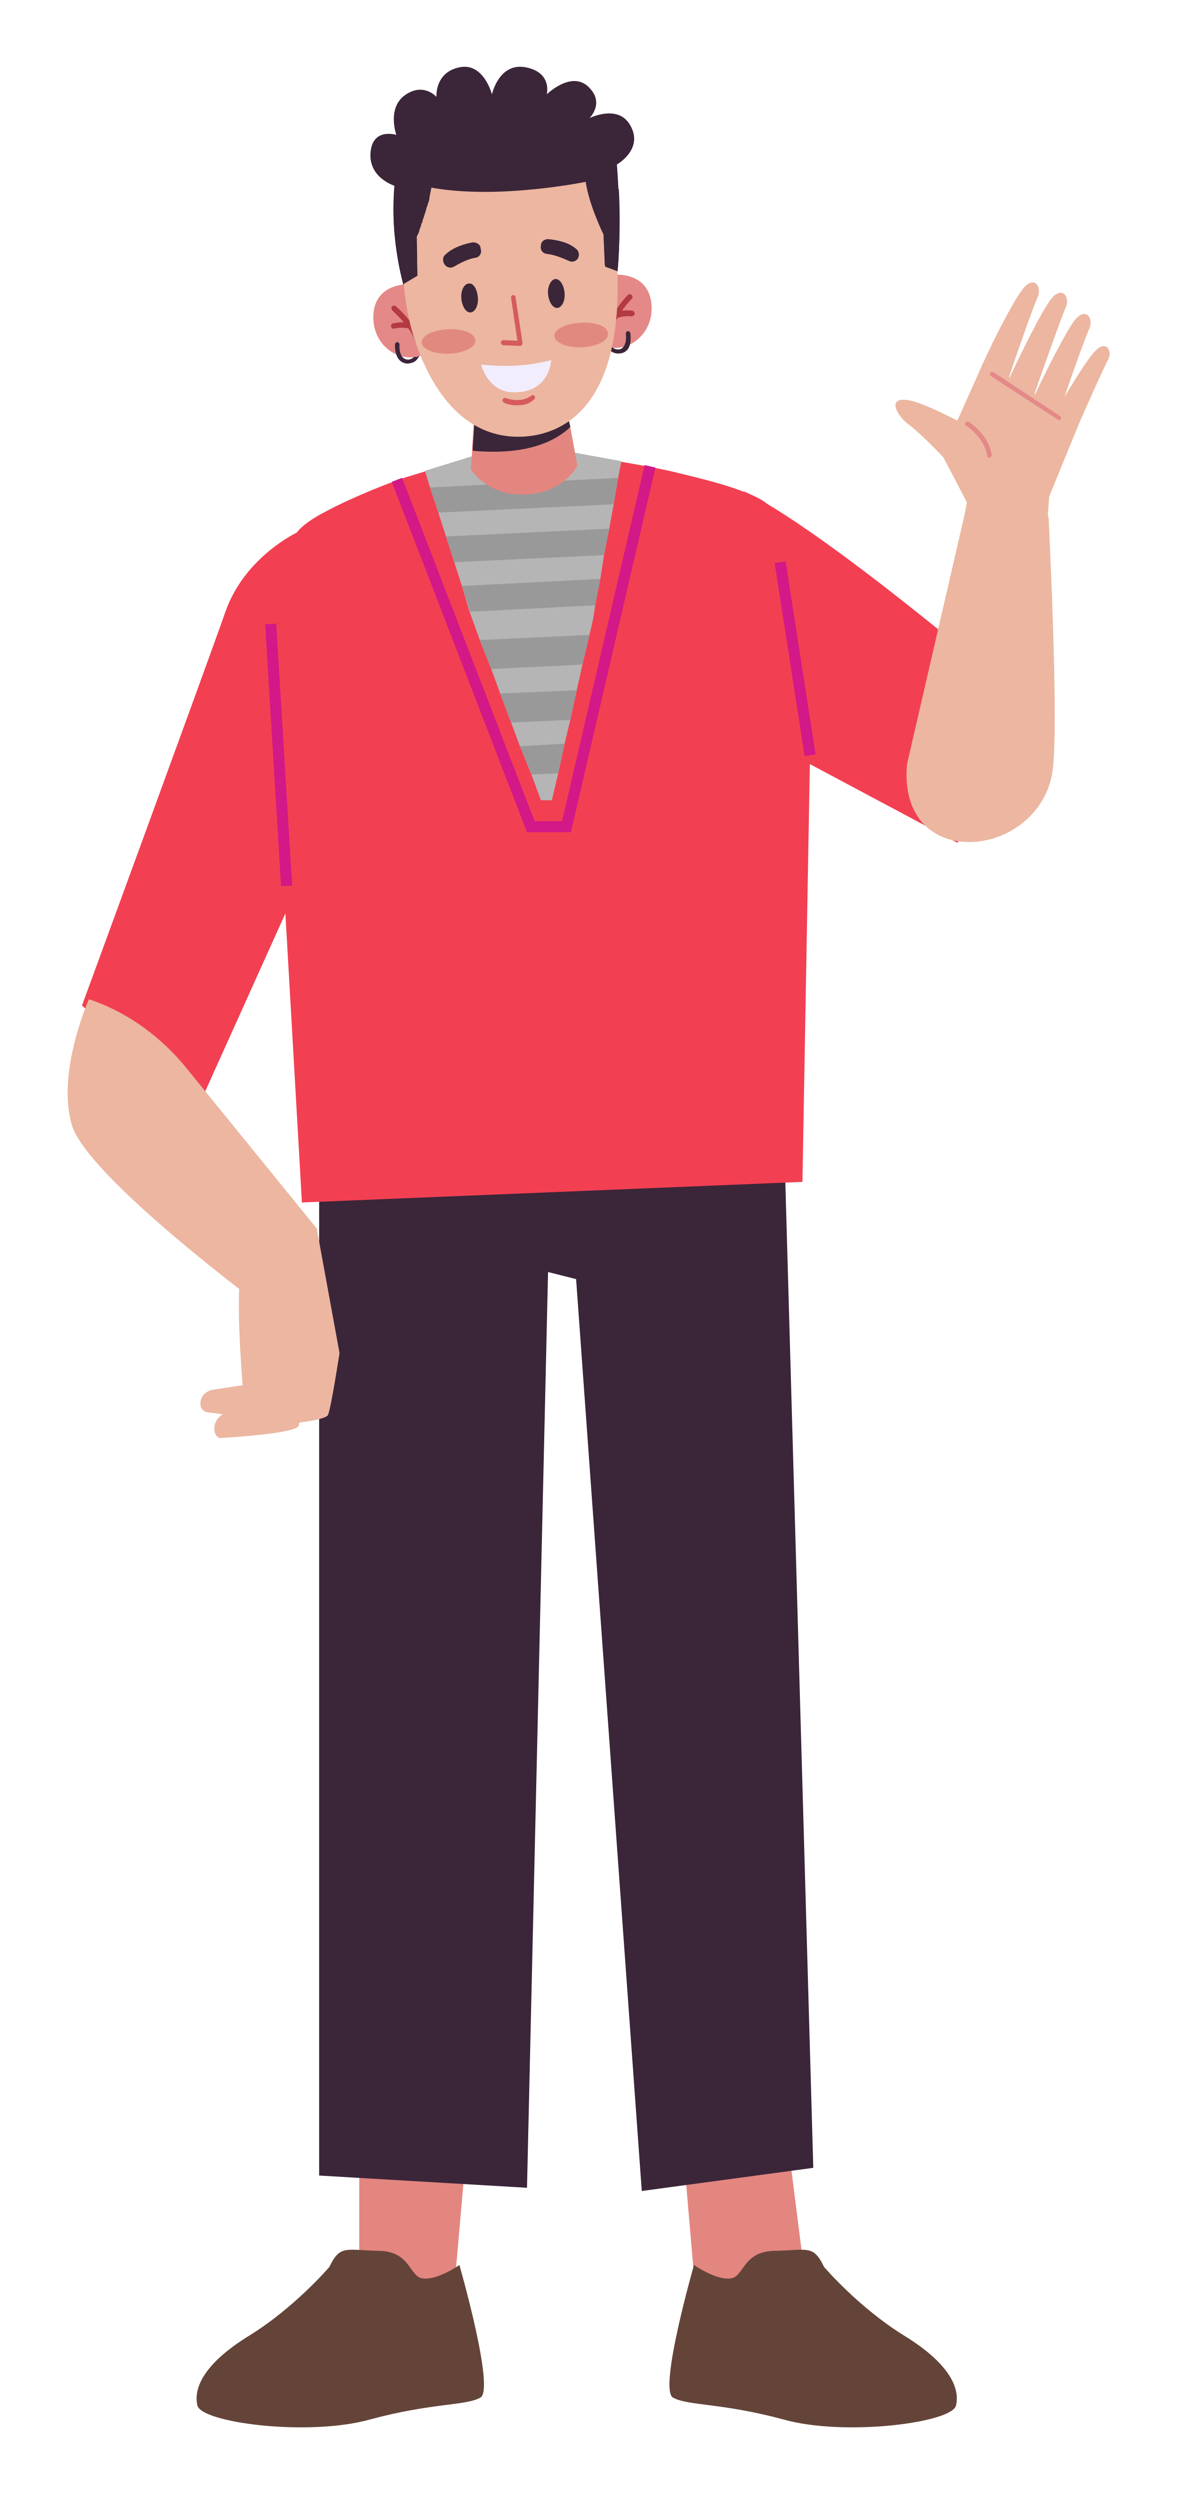 <svg width="106" height="225" viewBox="0 0 106 225" fill="none" xmlns="http://www.w3.org/2000/svg">
<g id="Frame" filter="url(#filter0_d_2853_62954)">
<g id="Group">
<path id="Vector" d="M32.355 190.539V199.923L40.911 201.95L41.83 191.466L32.355 190.539Z" fill="#E38680"/>
<path id="Vector_2" d="M71.176 190.539L72.554 201.429L62.677 202.877L61.701 191.466L71.176 190.539Z" fill="#E38680"/>
<path id="Vector_3" d="M28.742 100.064V191.814L47.462 192.915L49.357 110.491L51.883 111.128L57.798 193.204L73.244 191.119L70.66 100.064H28.742Z" fill="#3B2539"/>
<path id="Vector_4" d="M24.262 53.087L27.19 104.232L72.267 102.379L73.185 50.654C73.185 50.654 33.851 46.367 24.262 53.087Z" fill="#F24052"/>
<path id="Vector_5" d="M73.185 50.655L24.318 53.087C24.376 52.798 24.376 52.508 24.433 52.161C24.491 51.813 24.548 51.466 24.605 51.06C24.72 50.481 24.835 49.844 24.95 49.207C25.007 48.859 25.122 48.454 25.18 48.106C25.352 47.469 25.524 46.832 25.697 46.253C25.811 45.847 25.984 45.5 26.098 45.152C26.328 44.689 26.5 44.283 26.73 43.936C26.902 43.704 27.132 43.472 27.419 43.241C27.936 42.835 28.568 42.43 29.257 42.082C30.635 41.329 32.243 40.634 33.621 40.055C34.482 39.707 35.229 39.418 35.745 39.244C35.918 39.186 36.09 39.128 36.205 39.07C36.434 39.012 36.549 38.954 36.549 38.954L36.951 38.839L38.272 38.433L42.579 37.101L51.192 36.695L55.958 37.564L57.279 37.796L58.255 37.97L58.542 38.028C58.542 38.028 58.599 38.028 58.772 38.086C59.231 38.143 60.322 38.375 61.7 38.723C63.365 39.128 65.433 39.649 67.04 40.286C67.844 40.576 68.533 40.924 68.993 41.271C69.108 41.387 69.222 41.503 69.337 41.561C69.624 41.908 69.969 42.372 70.314 43.009C70.486 43.356 70.658 43.704 70.888 44.051C71.175 44.631 71.404 45.21 71.692 45.847C71.864 46.195 71.979 46.542 72.094 46.948C72.323 47.585 72.553 48.164 72.725 48.743C72.84 49.149 72.955 49.496 73.07 49.844C73.012 50.075 73.127 50.423 73.185 50.655Z" fill="#F24052"/>
<path id="Vector_6" d="M55.958 37.508L55.67 39.014L55.268 41.388L54.867 43.589L54.407 45.906L54.063 48.107L53.603 50.482L53.431 51.641L53.086 53.147L52.455 55.811L51.938 58.128L51.364 60.792L50.847 62.936L50.273 65.6L49.699 68.033H48.722L47.861 65.716L46.827 63.167L46.023 61.024L45.047 58.418L44.243 56.217L43.21 53.61L42.693 52.162L42.291 51.062L41.602 48.745L40.913 46.601L40.166 44.285L39.477 42.141L38.731 39.882L38.272 38.376L42.578 37.044L51.191 36.639L55.958 37.508Z" fill="#B5B5B5"/>
<g id="Group_2">
<path id="Vector_7" d="M54.064 48.105L53.605 50.48L42.35 51.059L41.603 48.743L54.064 48.105Z" fill="#999999"/>
</g>
<g id="Group_3">
<path id="Vector_8" d="M54.866 43.588L54.407 45.963L40.913 46.6L40.166 44.283L54.866 43.588Z" fill="#999999"/>
</g>
<g id="Group_4">
<path id="Vector_9" d="M55.67 39.01L55.268 41.385L39.477 42.138L38.73 39.879L55.67 39.01Z" fill="#999999"/>
</g>
<g id="Group_5">
<g id="Group_6">
<path id="Vector_10" d="M36.321 21.636L55.615 20.42C56.017 16.249 55.557 10.804 55.557 10.804C55.557 10.804 58.141 9.356 56.648 7.097C55.5 5.418 53.088 6.634 53.088 6.634C53.088 6.634 54.524 5.244 52.973 3.796C51.423 2.348 49.241 4.491 49.241 4.491C49.241 4.491 49.758 2.521 47.346 2.058C44.934 1.595 44.303 4.491 44.303 4.491C44.303 4.491 43.556 1.595 41.374 2.058C39.135 2.521 39.307 4.722 39.307 4.722C39.307 4.722 38.158 3.39 36.493 4.549C34.828 5.707 35.689 8.14 35.689 8.14C35.689 8.14 33.679 7.503 33.392 9.53C33.048 11.963 35.517 12.716 35.517 12.716C35.172 16.597 35.976 20.304 36.321 21.636Z" fill="#3B2539"/>
</g>
<g id="Group_7">
<g id="Group_8">
<path id="Vector_11" d="M51.996 37.909C51.996 37.909 50.847 40.342 47.345 40.516C43.957 40.69 42.406 38.257 42.406 38.257L42.521 36.577V36.287L42.693 33.623L51.077 33.449L51.364 34.434L51.422 34.781L51.996 37.909Z" fill="#E38680"/>
</g>
<g id="Group_9">
<path id="Vector_12" d="M51.366 34.434C49.528 36.172 46.542 36.925 42.58 36.577V36.287L42.752 33.623L51.136 33.449L51.366 34.434Z" fill="#3B2539"/>
</g>
</g>
<g id="Group_10">
<g id="Group_11">
<path id="Vector_13" d="M39.366 26.789C37.643 29.511 33.509 27.947 33.623 24.414C33.738 21.228 37.241 21.576 37.241 21.576L39.366 26.789Z" fill="#E48888"/>
</g>
<g id="Group_12">
<g id="Group_13">
<g id="Group_14">
<g id="Group_15">
<g id="Group_16">
<path id="Vector_14" d="M37.471 28.121C37.413 28.121 37.356 28.121 37.298 28.121C37.126 28.295 36.839 28.411 36.609 28.353C35.863 28.179 35.978 27.021 35.978 27.021C35.978 26.905 35.92 26.847 35.806 26.789C35.691 26.789 35.633 26.847 35.576 26.963C35.576 27.021 35.461 28.468 36.495 28.7C36.724 28.758 36.954 28.7 37.126 28.642C37.356 28.584 37.528 28.411 37.643 28.237C37.7 28.179 37.758 28.063 37.758 28.005C37.7 28.063 37.643 28.121 37.471 28.121Z" fill="#3B2539"/>
</g>
</g>
</g>
</g>
</g>
<g id="Group_17">
<path id="Vector_15" d="M37.642 26.963C37.527 26.963 37.412 26.905 37.412 26.789C36.953 25.283 35.345 24.009 35.345 23.951C35.23 23.835 35.23 23.72 35.288 23.604C35.403 23.488 35.517 23.488 35.632 23.546C35.69 23.604 37.355 24.994 37.871 26.615C37.929 26.731 37.814 26.905 37.699 26.905C37.642 26.963 37.642 26.963 37.642 26.963Z" fill="#B33A41"/>
</g>
<g id="Group_18">
<path id="Vector_16" d="M36.895 25.572H36.838C36.149 25.399 35.517 25.572 35.517 25.572C35.402 25.63 35.23 25.515 35.23 25.399C35.173 25.283 35.288 25.109 35.402 25.109C35.46 25.109 36.206 24.877 37.01 25.109C37.125 25.167 37.239 25.283 37.182 25.399C37.125 25.515 37.01 25.572 36.895 25.572Z" fill="#B33A41"/>
</g>
</g>
<g id="Group_19">
<g id="Group_20">
<path id="Vector_17" d="M53.147 26.155C55.156 28.704 59.061 26.734 58.659 23.259C58.257 20.131 54.754 20.768 54.754 20.768L53.147 26.155Z" fill="#E48888"/>
</g>
<g id="Group_21">
<g id="Group_22">
<g id="Group_23">
<g id="Group_24">
<g id="Group_25">
<path id="Vector_18" d="M54.983 27.258C55.041 27.258 55.098 27.258 55.155 27.258C55.328 27.432 55.615 27.49 55.844 27.432C56.533 27.201 56.361 26.042 56.361 26.042C56.361 25.926 56.419 25.811 56.533 25.811C56.648 25.811 56.763 25.869 56.763 25.984C56.763 26.042 57.05 27.49 56.017 27.78C55.787 27.837 55.557 27.837 55.385 27.78C55.155 27.722 54.983 27.606 54.811 27.432C54.754 27.374 54.696 27.258 54.639 27.201C54.754 27.258 54.868 27.258 54.983 27.258Z" fill="#3B2539"/>
</g>
</g>
</g>
</g>
</g>
<g id="Group_26">
<path id="Vector_19" d="M54.87 26.096H54.812C54.698 26.096 54.583 25.922 54.64 25.807C54.985 24.127 56.477 22.621 56.535 22.563C56.65 22.448 56.764 22.448 56.879 22.563C56.994 22.679 56.994 22.795 56.879 22.911C56.879 22.911 55.387 24.417 55.1 25.922C55.1 26.038 54.985 26.096 54.87 26.096Z" fill="#B33A41"/>
</g>
<g id="Group_27">
<path id="Vector_20" d="M55.442 24.652C55.327 24.652 55.212 24.594 55.212 24.478C55.155 24.362 55.212 24.188 55.327 24.13C56.131 23.841 56.877 23.956 56.934 23.956C57.049 23.956 57.164 24.13 57.164 24.246C57.164 24.362 56.992 24.478 56.877 24.478C56.877 24.478 56.188 24.362 55.556 24.652C55.499 24.652 55.499 24.652 55.442 24.652Z" fill="#B33A41"/>
</g>
</g>
<g id="Group_28">
<path id="Vector_21" d="M55.615 20.766C55.959 33.278 50.102 35.189 47.001 35.305C43.958 35.421 40.685 33.972 38.331 29.049C37.182 26.674 36.665 24.299 36.436 22.33C36.148 19.724 36.321 17.87 36.321 17.87C36.665 6.575 54.007 5.301 55.328 16.422C55.442 17.928 55.557 19.434 55.615 20.766Z" fill="#ECB6A0"/>
</g>
<g id="Group_29">
<path id="Vector_22" d="M37.586 20.823L37.528 17.29C37.586 17.174 37.643 17.058 37.7 16.942C37.7 16.884 37.758 16.826 37.758 16.768C37.758 16.768 37.758 16.768 37.758 16.71C37.815 16.595 37.815 16.537 37.873 16.421C37.873 16.363 37.93 16.305 37.93 16.189C37.93 16.131 37.93 16.131 37.988 16.073C38.045 16.015 38.045 15.899 38.045 15.842C38.102 15.726 38.102 15.668 38.16 15.552C38.217 15.32 38.332 15.031 38.389 14.799C38.389 14.741 38.389 14.683 38.447 14.625C38.447 14.567 38.504 14.509 38.504 14.451C38.504 14.394 38.504 14.336 38.562 14.278C38.619 14.104 38.677 13.872 38.677 13.756C38.791 13.235 38.849 12.888 38.849 12.888C44.878 13.988 52.745 12.366 52.745 12.366C53.09 14.625 54.353 17 54.353 17L54.468 19.607C54.468 19.723 54.468 19.78 54.525 19.896L55.559 19.838C55.501 18.738 55.386 17.521 55.272 16.247C54.123 6.574 40.859 6.284 37.184 13.814C36.667 14.915 36.322 16.247 36.265 17.695C36.265 17.695 36.15 18.796 36.208 20.475C36.208 20.591 36.208 20.707 36.208 20.823H37.586Z" fill="#3B2539"/>
<g id="Group_30">
<path id="Vector_23" d="M37.585 20.824L37.528 17.291C37.585 17.175 37.643 17.059 37.7 16.944C37.7 16.886 37.758 16.828 37.758 16.77C37.758 16.77 37.758 16.77 37.758 16.712C37.815 16.596 37.815 16.538 37.873 16.422C37.873 16.364 37.93 16.306 37.93 16.191C37.93 16.133 37.93 16.133 37.987 16.075C38.045 16.017 38.045 15.901 38.045 15.843C38.102 15.727 38.102 15.669 38.16 15.553C38.217 15.322 38.332 15.032 38.389 14.8C38.389 14.742 38.389 14.685 38.447 14.627C38.447 14.569 38.504 14.511 38.504 14.453C38.504 14.395 38.504 14.337 38.562 14.279C38.619 14.105 38.676 13.874 38.676 13.758L35.461 13.932C35.288 17.175 35.978 20.361 36.322 21.577L37.585 20.824Z" fill="#3B2539"/>
</g>
<g id="Group_31">
<path id="Vector_24" d="M54.466 19.721C54.466 19.837 54.466 19.895 54.524 20.011L55.615 20.416C55.844 17.983 55.844 14.798 55.73 13.002L52.916 13.118C53.375 15.145 54.352 17.114 54.352 17.114L54.466 19.721Z" fill="#3B2539"/>
</g>
</g>
<g id="Group_32" opacity="0.5">
<path id="Vector_25" d="M42.807 26.617C42.865 27.254 41.774 27.775 40.453 27.833C39.133 27.891 38.042 27.428 37.985 26.849C37.927 26.212 39.018 25.69 40.339 25.632C41.659 25.575 42.75 25.98 42.807 26.617Z" fill="#D55B5D"/>
</g>
<g id="Group_33" opacity="0.5">
<path id="Vector_26" d="M54.752 26.039C54.81 26.677 53.719 27.198 52.399 27.256C51.078 27.314 49.987 26.85 49.93 26.271C49.873 25.634 50.963 25.113 52.284 25.055C53.662 24.939 54.752 25.402 54.752 26.039Z" fill="#D55B5D"/>
</g>
<g id="Group_34">
<path id="Vector_27" d="M46.885 27.134L45.335 27.076C45.22 27.076 45.105 26.96 45.105 26.844C45.105 26.728 45.22 26.613 45.335 26.613L46.598 26.67L46.024 22.79C46.024 22.674 46.081 22.559 46.196 22.559C46.311 22.559 46.426 22.616 46.426 22.732L47.057 26.844C47.057 26.902 47.057 26.96 47 27.018C47 27.076 46.943 27.134 46.885 27.134Z" fill="#D55B5D"/>
</g>
<g id="Group_35">
<path id="Vector_28" d="M43.328 28.818C45.223 28.991 47.118 29.049 49.645 28.412C49.645 28.412 49.53 31.192 46.544 31.308C43.96 31.482 43.328 28.818 43.328 28.818Z" fill="#F2EDFD"/>
</g>
<g id="Group_36">
<path id="Vector_29" d="M43.038 22.792C43.096 23.545 42.751 24.124 42.349 24.124C41.947 24.124 41.603 23.545 41.545 22.85C41.488 22.097 41.832 21.518 42.234 21.518C42.636 21.46 42.981 22.039 43.038 22.792Z" fill="#3B2539"/>
</g>
<g id="Group_37">
<path id="Vector_30" d="M50.849 22.387C50.906 23.14 50.562 23.719 50.16 23.719C49.758 23.719 49.413 23.14 49.356 22.445C49.298 21.75 49.643 21.113 50.045 21.113C50.447 21.113 50.791 21.692 50.849 22.387Z" fill="#3B2539"/>
</g>
<g id="Group_38">
<g id="Group_39">
<path id="Vector_31" d="M40.857 20.013C41.374 19.724 42.063 19.318 42.809 19.202C43.211 19.145 43.441 18.739 43.269 18.334V18.218C43.154 17.928 42.867 17.812 42.58 17.812C41.948 17.928 40.8 18.218 40.053 18.971C39.881 19.145 39.881 19.376 39.939 19.608C40.111 20.071 40.57 20.187 40.857 20.013Z" fill="#3B2539"/>
</g>
</g>
<g id="Group_40">
<g id="Group_41">
<path id="Vector_32" d="M51.251 19.492C50.734 19.261 49.931 18.913 49.242 18.855C48.84 18.797 48.61 18.45 48.725 18.045V17.987C48.782 17.697 49.069 17.523 49.356 17.523C49.988 17.581 51.194 17.755 51.94 18.45C52.112 18.624 52.17 18.855 52.112 19.087C52.055 19.435 51.596 19.666 51.251 19.492Z" fill="#3B2539"/>
</g>
</g>
<g id="Group_42">
<path id="Vector_33" d="M46.714 32.47C46.025 32.528 45.451 32.296 45.393 32.238C45.278 32.18 45.221 32.064 45.278 31.948C45.336 31.832 45.451 31.774 45.565 31.832C45.565 31.832 46.886 32.354 47.862 31.601C47.977 31.543 48.092 31.543 48.149 31.659C48.206 31.774 48.206 31.89 48.092 31.948C47.69 32.354 47.173 32.47 46.714 32.47Z" fill="#D55B5D"/>
</g>
</g>
<path id="Vector_34" d="M26.732 43.935C26.732 43.935 22.023 46.137 20.301 51.06C18.578 55.983 7.381 86.509 7.381 86.509L17.889 95.545L30.292 68.031L26.732 43.935Z" fill="#F24052"/>
<path id="Vector_35" d="M66.984 40.228C66.984 40.228 70.372 41.503 81.053 49.902C91.733 58.3 93.858 60.849 93.858 60.849L86.221 71.854L66.984 61.602V40.228Z" fill="#F24052"/>
<path id="Vector_36" d="M81.683 64.789L87.138 41.156L94.43 42.489C94.43 42.489 95.407 61.545 94.775 65.542C93.454 73.361 80.821 74.636 81.683 64.789Z" fill="#ECB6A0"/>
<path id="Vector_37" d="M82.028 32.064C83.062 32.295 84.842 33.164 86.22 33.859L88.057 29.747C88.172 29.515 88.344 29.052 88.632 28.473C89.55 26.445 91.331 22.97 92.134 21.985C93.168 20.711 93.857 21.869 93.455 22.738C93.111 23.433 91.56 27.893 90.871 29.921L90.928 29.979C91.79 28.125 93.8 24.012 94.661 22.912C95.695 21.638 96.384 22.796 95.982 23.665C95.637 24.418 93.685 29.921 93.168 31.427L93.225 31.485C94.144 29.515 95.982 25.866 96.786 24.823C97.819 23.549 98.508 24.707 98.106 25.576C97.819 26.156 96.613 29.515 95.867 31.716C96.843 30.094 98.049 28.183 98.623 27.604C99.657 26.503 100.231 27.662 99.772 28.415C99.484 28.936 98.049 32.122 97.188 34.091L94.489 40.694L94.202 44.633L86.564 44.054L87.081 41.215L84.957 37.161C83.923 36.06 82.43 34.612 81.684 34.091C80.535 33.106 79.961 31.6 82.028 32.064Z" fill="#ECB6A0"/>
<g id="Group_43">
<path id="Vector_38" d="M95.35 33.801C95.292 33.801 95.292 33.801 95.235 33.743L89.263 29.862C89.148 29.804 89.148 29.688 89.206 29.573C89.263 29.457 89.378 29.457 89.493 29.515L95.465 33.453C95.579 33.511 95.579 33.627 95.522 33.743C95.522 33.801 95.407 33.801 95.35 33.801Z" fill="#E48888"/>
</g>
<g id="Group_44">
<path id="Vector_39" d="M89.09 37.217C88.975 37.217 88.918 37.159 88.918 37.043C88.63 35.306 87.023 34.321 87.023 34.321C86.908 34.263 86.908 34.147 86.965 34.032C87.023 33.916 87.138 33.916 87.252 33.974C87.31 34.032 89.032 35.074 89.319 36.985C89.319 37.043 89.204 37.159 89.09 37.217Z" fill="#E48888"/>
</g>
<path id="Vector_40" d="M16.739 92.072L28.511 106.552L24.032 113.908C24.032 113.908 7.839 101.976 6.461 97.227C5.082 92.477 8.011 85.932 8.011 85.932L8.643 86.163C11.743 87.322 14.557 89.407 16.739 92.072Z" fill="#ECB6A0"/>
<path id="Vector_41" d="M20.07 123.288L18.692 123.114C18.29 123.056 18.003 122.709 18.06 122.303V122.187C18.117 121.608 18.577 121.203 19.151 121.087L21.85 120.681C21.85 120.681 21.046 111.008 21.907 110.081C21.907 110.024 21.965 110.024 22.022 110.024L28.511 106.49L30.578 117.785C30.578 117.785 29.832 122.651 29.544 123.346C29.43 123.635 28.281 123.867 26.96 124.041C26.903 124.157 26.903 124.273 26.903 124.33C26.616 125.026 20.759 125.373 19.955 125.431C19.266 125.547 18.864 124.041 20.07 123.288Z" fill="#ECB6A0"/>
<path id="Vector_42" d="M29.66 200.039C29.66 200.039 26.559 203.688 22.425 206.236C18.291 208.785 17.429 210.986 17.774 212.492C18.061 214.056 27.765 215.33 33.335 213.766C38.905 212.26 41.949 212.55 43.269 211.797C44.59 211.044 41.374 199.865 41.374 199.865C41.374 199.865 39.479 201.197 38.159 201.081C36.838 201.023 37.068 198.648 34.139 198.59C31.153 198.533 30.636 198.011 29.66 200.039Z" fill="#644439"/>
<path id="Vector_43" d="M74.216 200.039C74.216 200.039 77.317 203.688 81.452 206.236C85.586 208.785 86.447 210.986 86.103 212.492C85.816 214.056 76.111 215.33 70.541 213.766C64.972 212.26 61.928 212.55 60.607 211.797C59.287 211.044 62.502 199.865 62.502 199.865C62.502 199.865 64.397 201.197 65.718 201.081C67.039 201.023 66.809 198.648 69.737 198.59C72.724 198.533 73.24 198.011 74.216 200.039Z" fill="#644439"/>
<path id="Vector_44" d="M35.746 39.187L47.805 70.407H51.02L58.543 37.971" stroke="#D31887" stroke-miterlimit="10"/>
<path id="Vector_45" d="M25.812 75.735L24.377 52.16" stroke="#D31887" stroke-miterlimit="10"/>
<path id="Vector_46" d="M72.957 63.978L70.258 46.602" stroke="#D31887" stroke-miterlimit="10"/>
<path id="Vector_47" d="M53.087 53.147L52.456 55.811L44.245 56.216L43.211 53.61L53.087 53.147Z" fill="#999999"/>
<path id="Vector_48" d="M51.938 58.129L51.363 60.793L46.023 61.025L45.047 58.419L51.938 58.129Z" fill="#999999"/>
<path id="Vector_49" d="M50.849 62.935L50.275 65.6L47.864 65.715L46.83 63.167L50.849 62.935Z" fill="#999999"/>
</g>
</g>
<defs>
<filter id="filter0_d_2853_62954" x="0" y="0" width="106" height="234" filterUnits="userSpaceOnUse" color-interpolation-filters="sRGB">
<feFlood flood-opacity="0" result="BackgroundImageFix"/>
<feColorMatrix in="SourceAlpha" type="matrix" values="0 0 0 0 0 0 0 0 0 0 0 0 0 0 0 0 0 0 127 0" result="hardAlpha"/>
<feOffset dy="4"/>
<feGaussianBlur stdDeviation="3"/>
<feComposite in2="hardAlpha" operator="out"/>
<feColorMatrix type="matrix" values="0 0 0 0 0 0 0 0 0 0 0 0 0 0 0 0 0 0 0.1 0"/>
<feBlend mode="normal" in2="BackgroundImageFix" result="effect1_dropShadow_2853_62954"/>
<feBlend mode="normal" in="SourceGraphic" in2="effect1_dropShadow_2853_62954" result="shape"/>
</filter>
</defs>
</svg>
